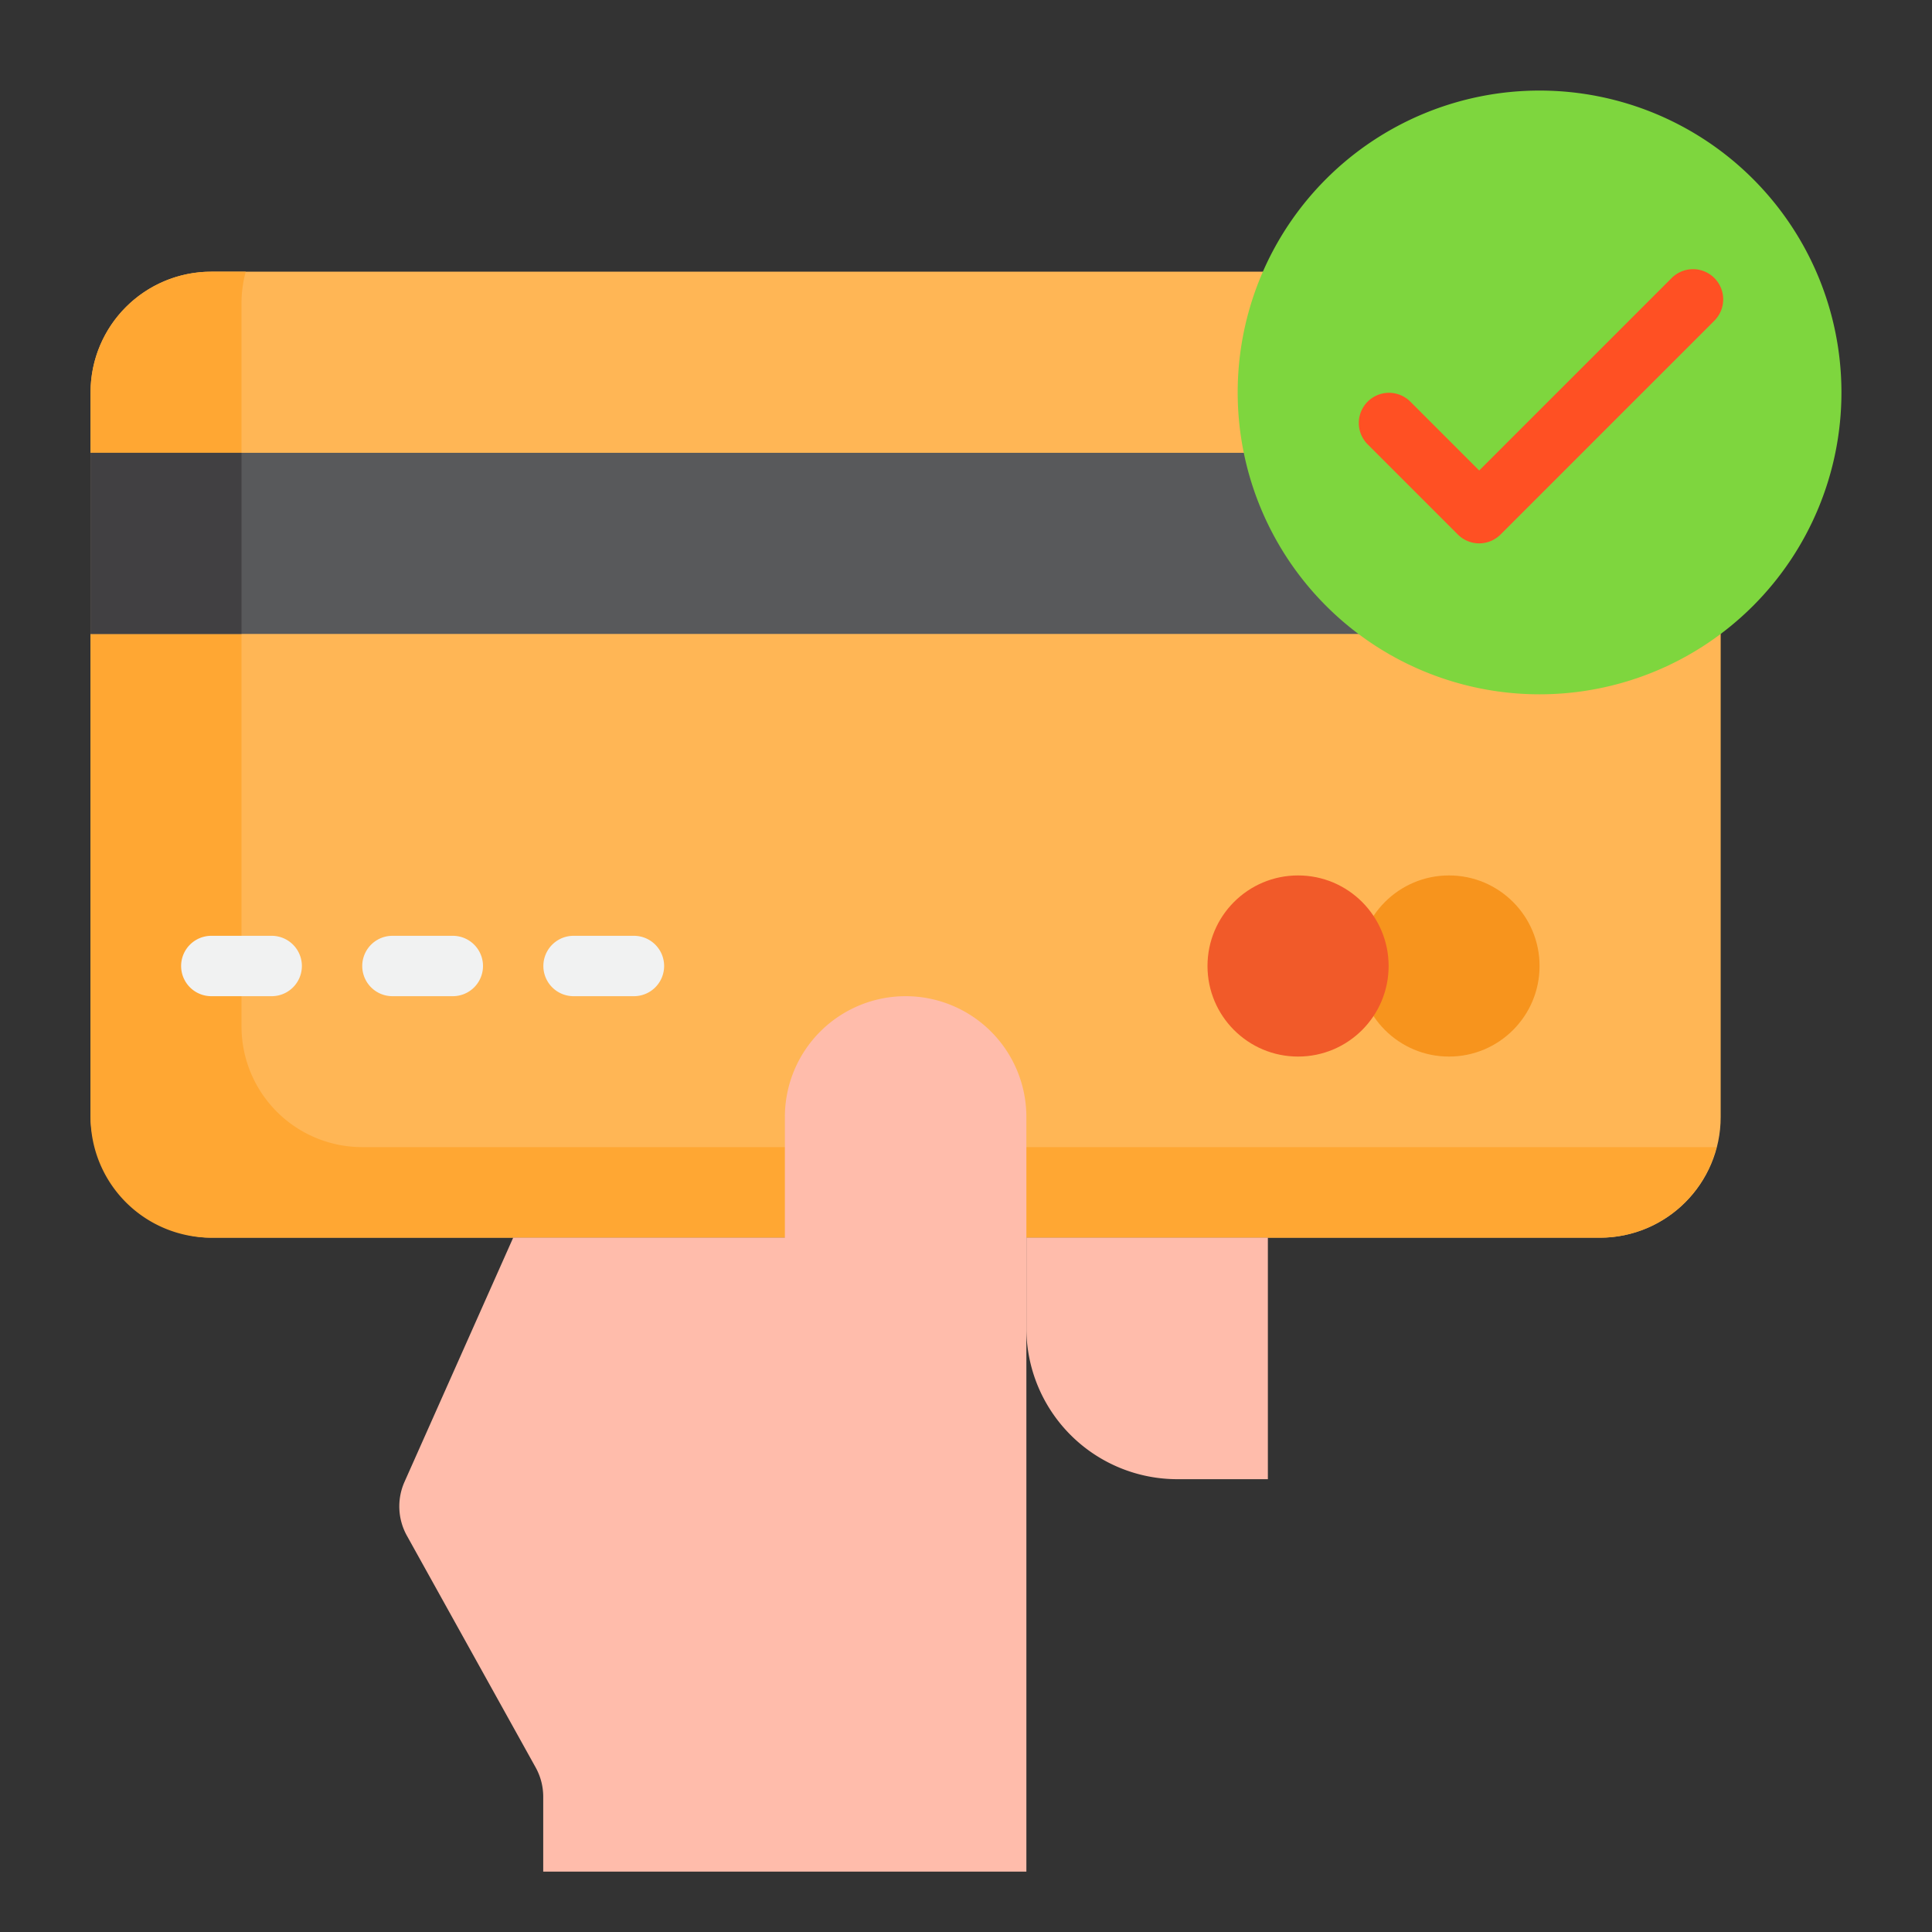 <svg height="512" viewBox="0 0 64 64" width="512" xmlns="http://www.w3.org/2000/svg"><rect x="0" y="0" width="64" height="64" fill="#333333" stroke="none"/><rect fill="#ffb655" height="32" rx="4" width="54" x="3" y="9"/><path d="m12 38a4 4 0 0 1 -4-4v-24a3.977 3.977 0 0 1 .141-1h-1.141a4 4 0 0 0 -4 4v24a4 4 0 0 0 4 4h46a3.989 3.989 0 0 0 3.859-3z" fill="#ffa733"/><path d="m39 49h3v-8h-8v3a5 5 0 0 0 5 5z" fill="#ffbcab"/><circle cx="48" cy="32" fill="#f7941d" r="3"/><circle cx="43" cy="32" fill="#f15a29" r="3"/><path d="m3 15h54v6h-54z" fill="#58595b"/><path d="m30 33a4 4 0 0 0 -4 4v4h-9l-3.6 8.088a2 2 0 0 0 .079 1.784l4.264 7.675a2 2 0 0 1 .252.971v2.482h16.005v-25a4 4 0 0 0 -4-4z" fill="#ffbcab"/><path d="m51 3a10 10 0 1 0 10 10 10 10 0 0 0 -10-10z" fill="#7ed63e"/><path d="m3 15h5v6h-5z" fill="#414042"/><g fill="#f1f2f2"><path d="m21 31h-2a1 1 0 0 0 0 2h2a1 1 0 0 0 0-2z"/><path d="m15 31h-2a1 1 0 0 0 0 2h2a1 1 0 0 0 0-2z"/><path d="m9 31h-2a1 1 0 0 0 0 2h2a1 1 0 0 0 0-2z"/></g><path d="m48.293 17.707a1 1 0 0 0 1.414 0l7.071-7.071a1 1 0 1 0 -1.414-1.414l-6.364 6.364-2.293-2.293a1 1 0 0 0 -1.414 1.414z" fill="#ff5023"/></svg>